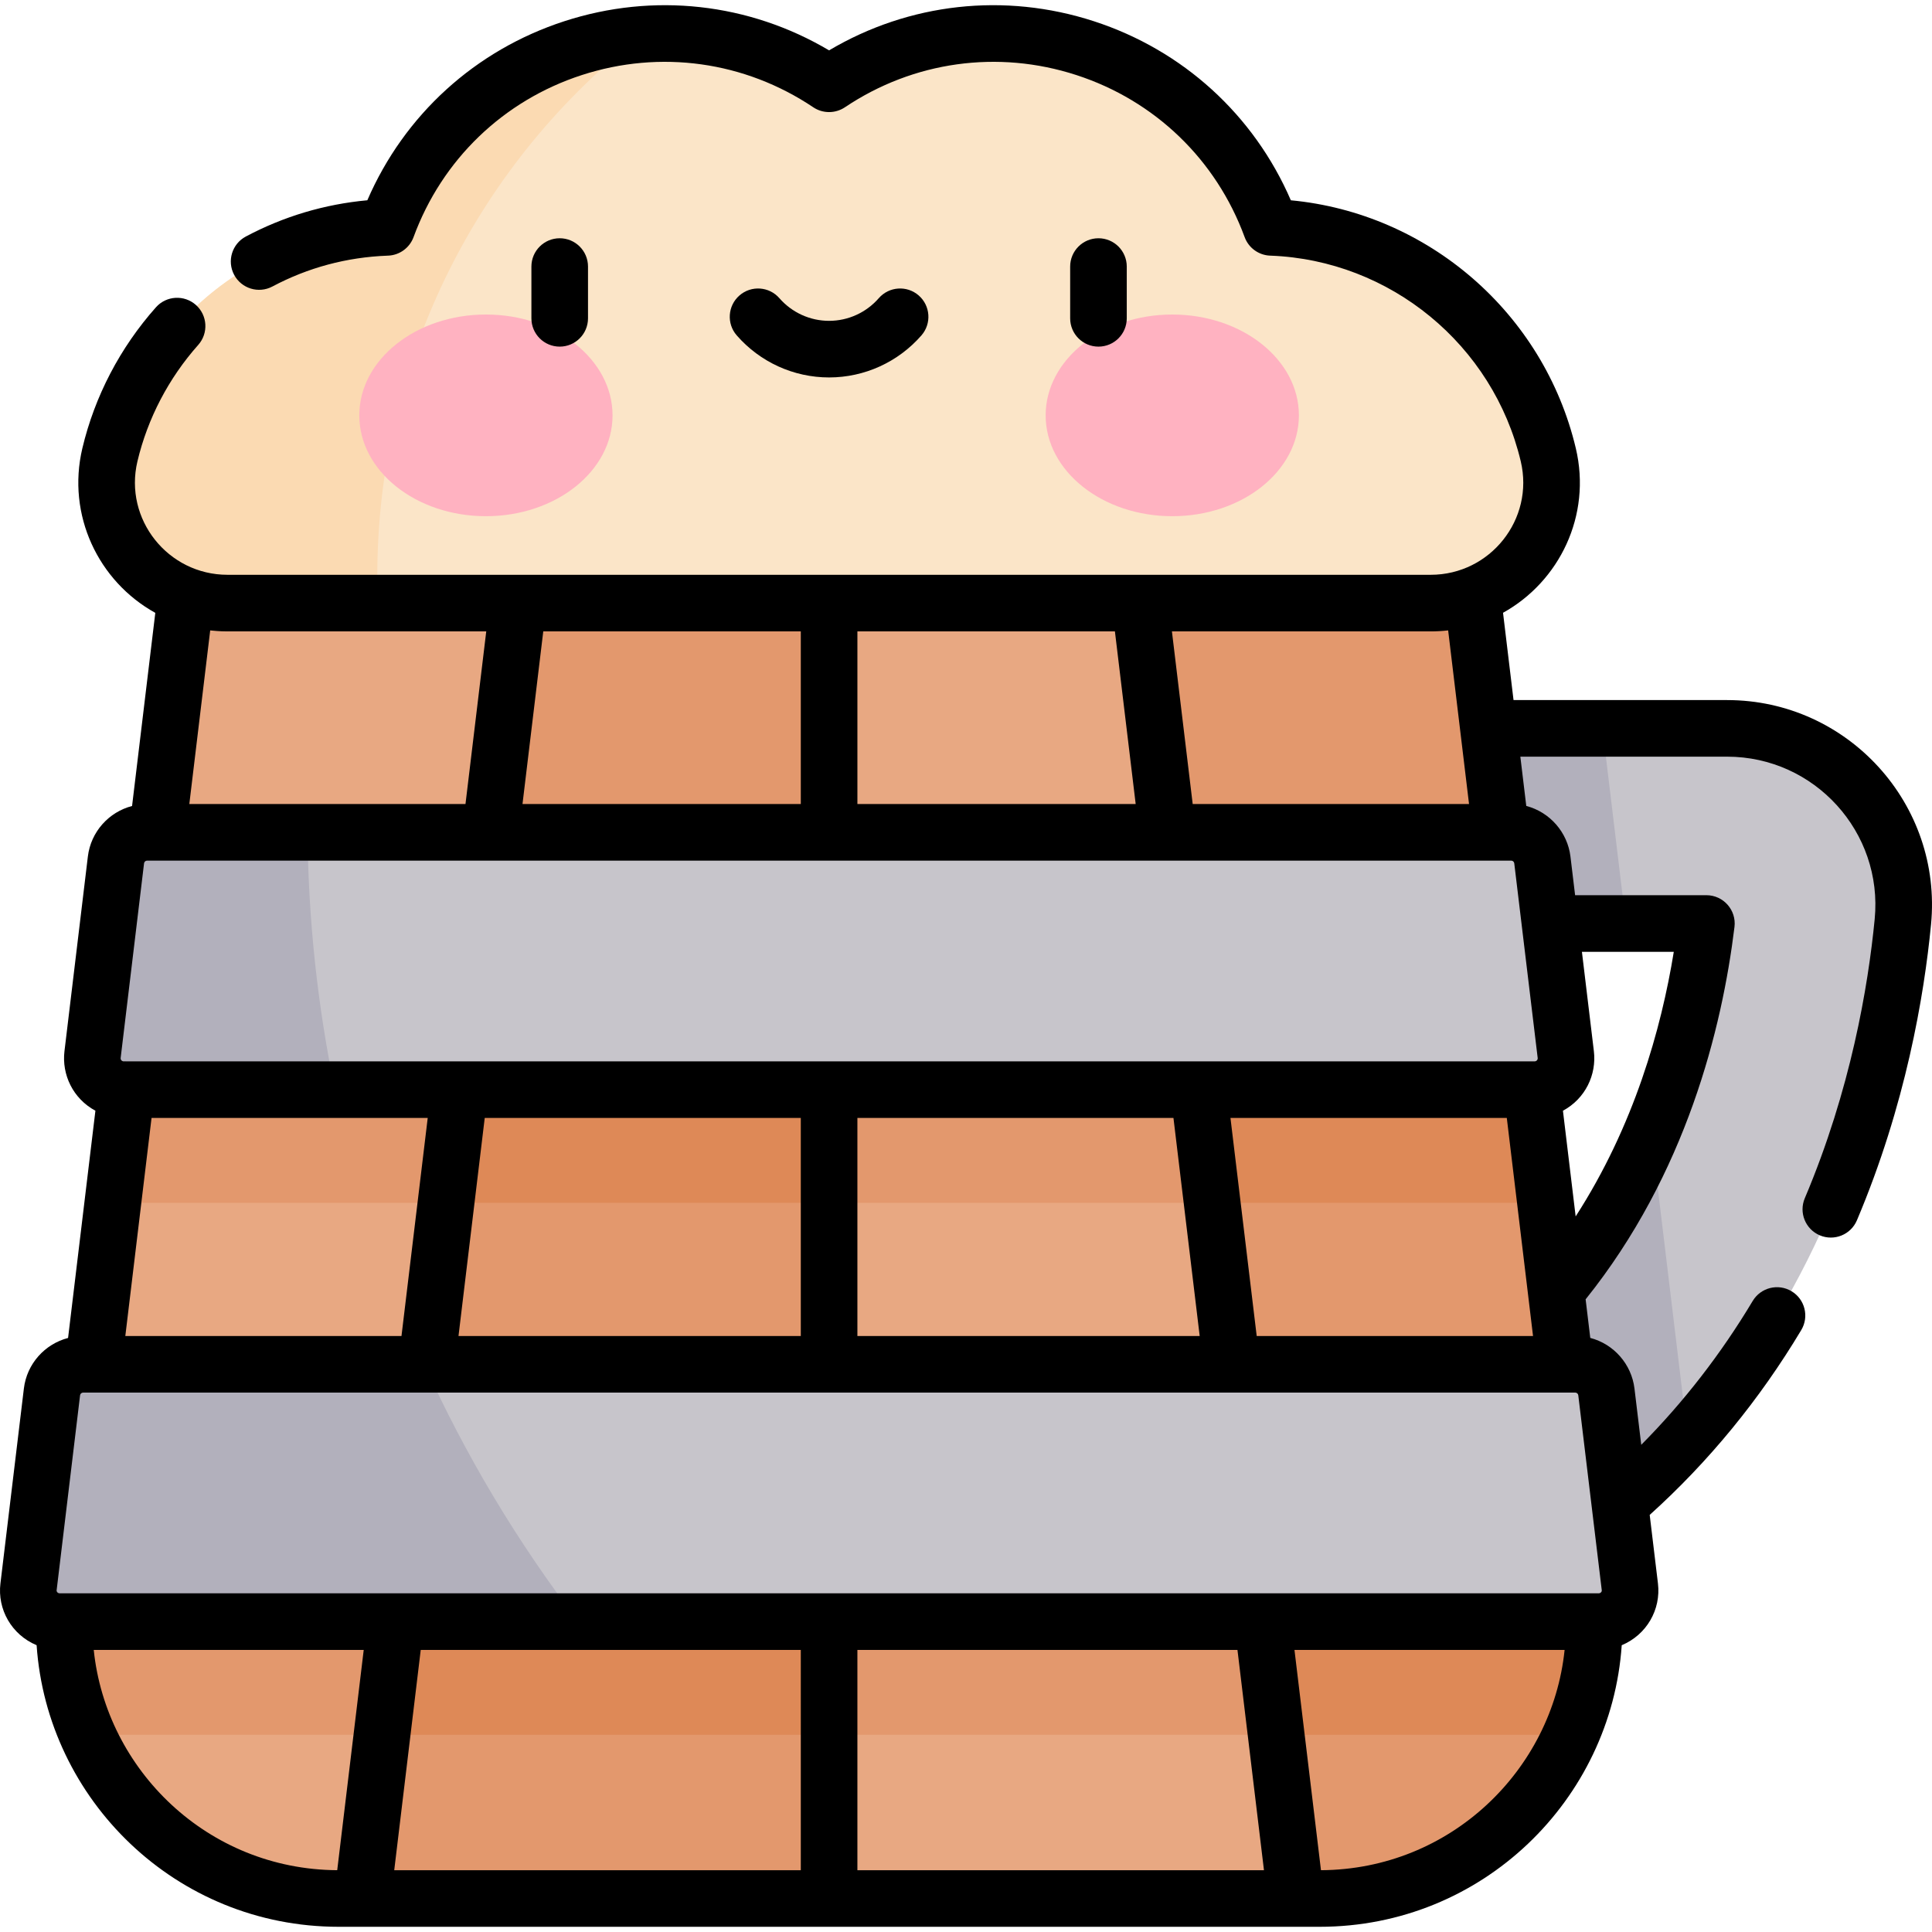 <svg id="Capa_1" enable-background="new 0 0 512 512" height="512" viewBox="0 0 512 512" width="512" xmlns="http://www.w3.org/2000/svg"><g><g><g><path d="m382.913 425.532c-9.007 0-17.758-4.714-22.517-13.11-7.042-12.423-2.68-28.202 9.743-35.244 60.714-34.416 77.58-95.605 82.078-132.447h-95.435c-14.279 0-25.856-11.576-25.856-25.856s11.576-25.856 25.856-25.856h100.926c13.174 0 25.807 5.594 34.661 15.347 8.84 9.739 13.183 22.829 11.915 35.913-2.05 21.144-7.796 53.238-23.533 86.062-19.035 39.707-47.671 70.6-85.11 91.824-4.028 2.283-8.408 3.367-12.728 3.367z" fill="#c7c5cb"/></g><path d="m139.481 141.853 30.574 173.505-74.035 187.76h-6.23c-43.642 0-77.472-38.144-72.265-81.465l31.733-263.778z" fill="#e8a882"/><path d="m343.425 503.118h-123.703l-49.667-187.761 49.667-187.761s39.408 7.966 80.412 15.731l61.178 172.03z" fill="#e8a882"/><g fill="#b2b0bc"><path d="m370.139 377.178c-12.423 7.042-16.784 22.821-9.743 35.244 4.76 8.396 13.51 13.11 22.517 13.11 4.32 0 8.7-1.084 12.727-3.367 19.687-11.16 36.914-25.021 51.617-41.404l-9.664-80.329c-11.867 27.943-32.317 56.828-67.454 76.746z"/><path d="m430.892 244.731-6.221-51.712h-67.89c-14.28 0-25.856 11.576-25.856 25.856s11.576 25.856 25.856 25.856z"/></g><g fill="#e3986d"><path d="m191.293 395.643 16.954 64.096h139.31l6.106-64.096z"/><path d="m186.11 254.665-16.055 60.692.901 3.404h190.032l.324-3.404-21.584-60.692z"/><path d="m349.695 503.118h-6.27l-43.291-359.791c41.445 7.866 84.525 15.531 90.093 14.547l31.733 263.778c5.207 43.322-28.623 81.466-72.265 81.466z"/><path d="m219.722 127.596v375.522h-123.702l43.461-361.265z"/><path d="m37.613 254.665-7.696 63.976c.95.071 1.903.12 2.863.12h135.934l1.342-3.404-10.695-60.693h-121.748z"/></g><path d="m125.909 254.665-7.711 64.096h101.524v-64.096z" fill="#de8957"/><path d="m313.53 254.665 7.712 64.096h85.461c.96 0 1.914-.049 2.865-.121l-7.696-63.976h-88.342z" fill="#de8957"/><path d="m406.703 288.761h-373.923c-4.982 0-8.843-4.354-8.249-9.3l6.199-51.575c.502-4.175 4.044-7.317 8.249-7.317h361.517c4.205 0 7.746 3.141 8.249 7.316l6.207 51.575c.595 4.946-3.267 9.301-8.249 9.301z" fill="#c7c5cb"/><path d="m20.653 395.643-3.129 26.01c-1.627 13.536.557 26.567 5.661 38.086h89.939l25.274-64.096z" fill="#e3986d"/><path d="m108.949 395.643-7.711 64.096h118.484v-64.096z" fill="#de8957"/><path d="m418.831 395.643h-88.338l7.712 64.096h78.094c5.104-11.52 7.288-24.55 5.661-38.086z" fill="#de8957"/><path d="m423.672 429.739h-407.85c-4.94 0-8.859-4.293-8.262-9.197.004-.031.008-.062.011-.093l6.203-51.585c.502-4.175 4.044-7.316 8.249-7.316h395.438c4.204 0 7.746 3.141 8.249 7.315l6.212 51.587c.004.036.009.072.013.107.581 4.9-3.328 9.182-8.263 9.182z" fill="#c7c5cb"/><path d="m379.149 159.82c20.622 0 35.927-19.236 31.165-39.301-7.789-32.817-36.553-58.871-73.288-60.269l-.143-.005c-17.49-47.647-74.987-66.327-117.141-38.057l-.023.015-.023-.015c-42.154-28.27-99.651-9.59-117.141 38.057l-.143.005c-36.734 1.398-65.499 27.452-73.288 60.269-4.762 20.065 10.542 39.301 31.165 39.301z" fill="#fbe5c8"/><path d="m99.986 152.745c0-58.388 27.514-110.345 70.279-143.63-29.261 2.233-56.582 20.816-67.71 51.129l-.143.005c-36.734 1.398-65.499 27.452-73.288 60.269-4.762 20.065 10.542 39.301 31.165 39.301h39.846c-.089-2.348-.149-4.704-.149-7.074z" fill="#fbdab2"/><g><g><g><ellipse cx="128.774" cy="110.076" fill="#ffb2c1" rx="33.557" ry="26.723"/></g><g><ellipse cx="310.665" cy="110.076" fill="#ffb2c1" rx="33.557" ry="26.723"/></g></g></g><path d="m81.492 220.569h-42.513c-4.205 0-7.747 3.142-8.249 7.317l-6.199 51.575c-.594 4.946 3.267 9.3 8.249 9.3h55.972c-4.566-22.043-7.055-44.845-7.26-68.192z" fill="#b2b0bc"/><path d="m112.441 361.547h-90.417c-4.205 0-7.747 3.142-8.249 7.316l-6.203 51.585c-.004.031-.008.062-.011.093-.597 4.904 3.322 9.197 8.262 9.197h137.42c-16.051-20.987-29.78-43.845-40.802-68.191z" fill="#b2b0bc"/></g><g><path d="m155.828 84.36v-13.718c0-4.142-3.358-7.5-7.5-7.5s-7.5 3.358-7.5 7.5v13.718c0 4.142 3.358 7.5 7.5 7.5s7.5-3.358 7.5-7.5z"/><path d="m298.605 84.36v-13.718c0-4.142-3.358-7.5-7.5-7.5s-7.5 3.358-7.5 7.5v13.718c0 4.142 3.358 7.5 7.5 7.5s7.5-3.358 7.5-7.5z"/><path d="m219.717 100.026c9.381 0 18.301-4.063 24.475-11.146 2.721-3.123 2.396-7.86-.726-10.581-3.123-2.722-7.86-2.395-10.582.726-3.324 3.814-8.123 6.002-13.167 6.002s-9.843-2.187-13.167-6.002c-2.721-3.123-7.459-3.448-10.582-.726-3.123 2.721-3.448 7.459-.726 10.581 6.173 7.083 15.094 11.146 24.475 11.146z"/><path d="m457.702 185.527h-56.6l-2.783-23.134c14.919-8.279 23.519-25.768 19.287-43.598-8.511-35.861-39.196-62.294-75.519-65.716-9.783-22.621-28.575-39.778-52.212-47.457-23.656-7.685-48.961-4.84-70.16 7.723-21.214-12.564-46.51-15.405-70.158-7.723-23.636 7.679-42.426 24.833-52.209 47.451-11.346 1.046-22.157 4.27-32.2 9.608-3.658 1.944-5.046 6.485-3.102 10.143s6.485 5.047 10.143 3.103c9.43-5.013 19.694-7.763 30.504-8.175l.144-.005c3.04-.114 5.711-2.054 6.759-4.91 7.538-20.535 23.793-36.19 44.598-42.948 20.804-6.759 43.157-3.648 61.333 8.542 2.529 1.704 5.86 1.692 8.392-.006 18.168-12.184 40.519-15.295 61.324-8.537 20.805 6.759 37.061 22.413 44.599 42.949 1.048 2.856 3.718 4.796 6.758 4.91l.14.005c31.692 1.207 58.945 23.62 66.275 54.506 3.641 15.34-8.068 30.069-23.867 30.069-26.074 0-216.002 0-241.828 0h-77.032c-15.765 0-27.515-14.699-23.867-30.069 2.697-11.364 8.268-22.033 16.113-30.854 2.753-3.095 2.475-7.836-.62-10.588-3.096-2.753-7.836-2.476-10.589.621-9.488 10.67-16.231 23.588-19.499 37.358-4.194 17.677 4.23 35.265 19.33 43.62l-6.157 51.181c-6.156 1.603-10.926 6.827-11.716 13.401l-6.199 51.574c-.746 6.203 2.234 12.566 8.2 15.783l-7.245 60.22c-6.153 1.605-10.921 6.827-11.712 13.399l-6.199 51.55c-.001.008-.013.109-.014.117-.827 6.79 2.891 13.553 9.59 16.358 2.783 40.865 36.836 74.624 80.083 74.624h259.904c43.242 0 77.297-33.739 80.083-74.621 6.631-2.772 10.416-9.479 9.605-16.323 0-.005-.014-.117-.014-.122l-2.178-18.09c15.605-14.059 29.107-30.522 40.167-48.992 2.128-3.553.972-8.159-2.582-10.288s-8.16-.972-10.288 2.582c-8.398 14.024-18.3 26.799-29.535 38.12-.012-.1-1.581-13.131-1.797-14.919-.77-6.405-5.443-11.775-11.714-13.41l-1.23-10.224c26.645-33.225 36.171-71.844 39.448-98.691.545-4.466-2.944-8.409-7.445-8.409h-34.792l-1.233-10.243c0-.003-.001-.006-.001-.01-.774-6.382-5.415-11.751-11.707-13.4-.132-1.098-1.379-11.464-1.571-13.059h54.795c23.183 0 41.343 20.003 39.111 43.035-1.735 17.888-6.357 45.243-18.526 73.987-1.615 3.814.168 8.215 3.983 9.831 3.815 1.614 8.216-.168 9.831-3.983 12.909-30.491 17.807-59.457 19.642-78.387 3.086-31.835-22.006-59.479-54.041-59.479zm-336.196 168.527c.806-6.7 6.232-51.807 6.952-57.787h83.762v57.787zm-81.344-57.786h73.187c-.871 7.241-6.177 51.351-6.952 57.787h-73.187zm187.057 0h83.758c.756 6.282 5.952 49.469 6.953 57.787h-90.711zm105.819 57.786c-.756-6.282-5.952-49.469-6.953-57.787h73.232l6.952 57.787zm46.107-186.726c1.458 0 3.059-.083 4.628-.267 1.103 9.166 4.551 37.832 5.536 46.015h-73.233c-1.544-12.829-3.816-31.718-5.505-45.748zm-151.926 0h68.244c1.544 12.829 3.816 31.718 5.505 45.748h-73.748v-45.748zm-14.999 45.748h-73.754c.506-4.204 4.954-41.18 5.504-45.748h68.25zm-151.932-45.748h68.573c-.505 4.196-4.947 41.126-5.503 45.748h-73.188l5.535-46.01c.927.064 2.175.262 4.583.262zm-22.113 61.461c.049-.406.394-.712.802-.712h361.514c.409 0 .753.306.802.712 1.206 10.025 4.932 40.985 6.207 51.575.058.485-.316.905-.802.905-58.291 0-326.854 0-373.189 0-.567-.044-.974.137-1.336-.272-.16-.18-.227-.393-.198-.633zm-23.174 192.69c.001-.012.015-.116.016-.128l6.203-51.585c.049-.406.394-.712.803-.712h395.435c.409 0 .753.306.802.711 1.138 9.451 5.03 41.765 6.224 51.679.048.419-.353.801-.816.801-149.864 0-264.364 0-407.847 0-.507.001-.86-.426-.82-.766zm197.219 74.145h-107.746c2.485-20.657 4.564-37.936 7.023-58.378h100.723zm-187.379-58.378h71.548l-7.023 58.377c-34.442-.216-61.246-26.68-64.525-58.377zm202.378 58.378v-58.378h100.721c1.655 13.759 5.211 43.306 7.024 58.378zm122.853-.001-7.024-58.377h71.59c-3.292 31.82-30.203 58.182-64.566 58.377zm93.5-243.384c-3.325 20.483-10.562 46.187-26.008 70.123l-3.369-28.006c5.944-3.205 8.948-9.558 8.198-15.784l-3.169-26.332h24.348z"/></g></g></svg>